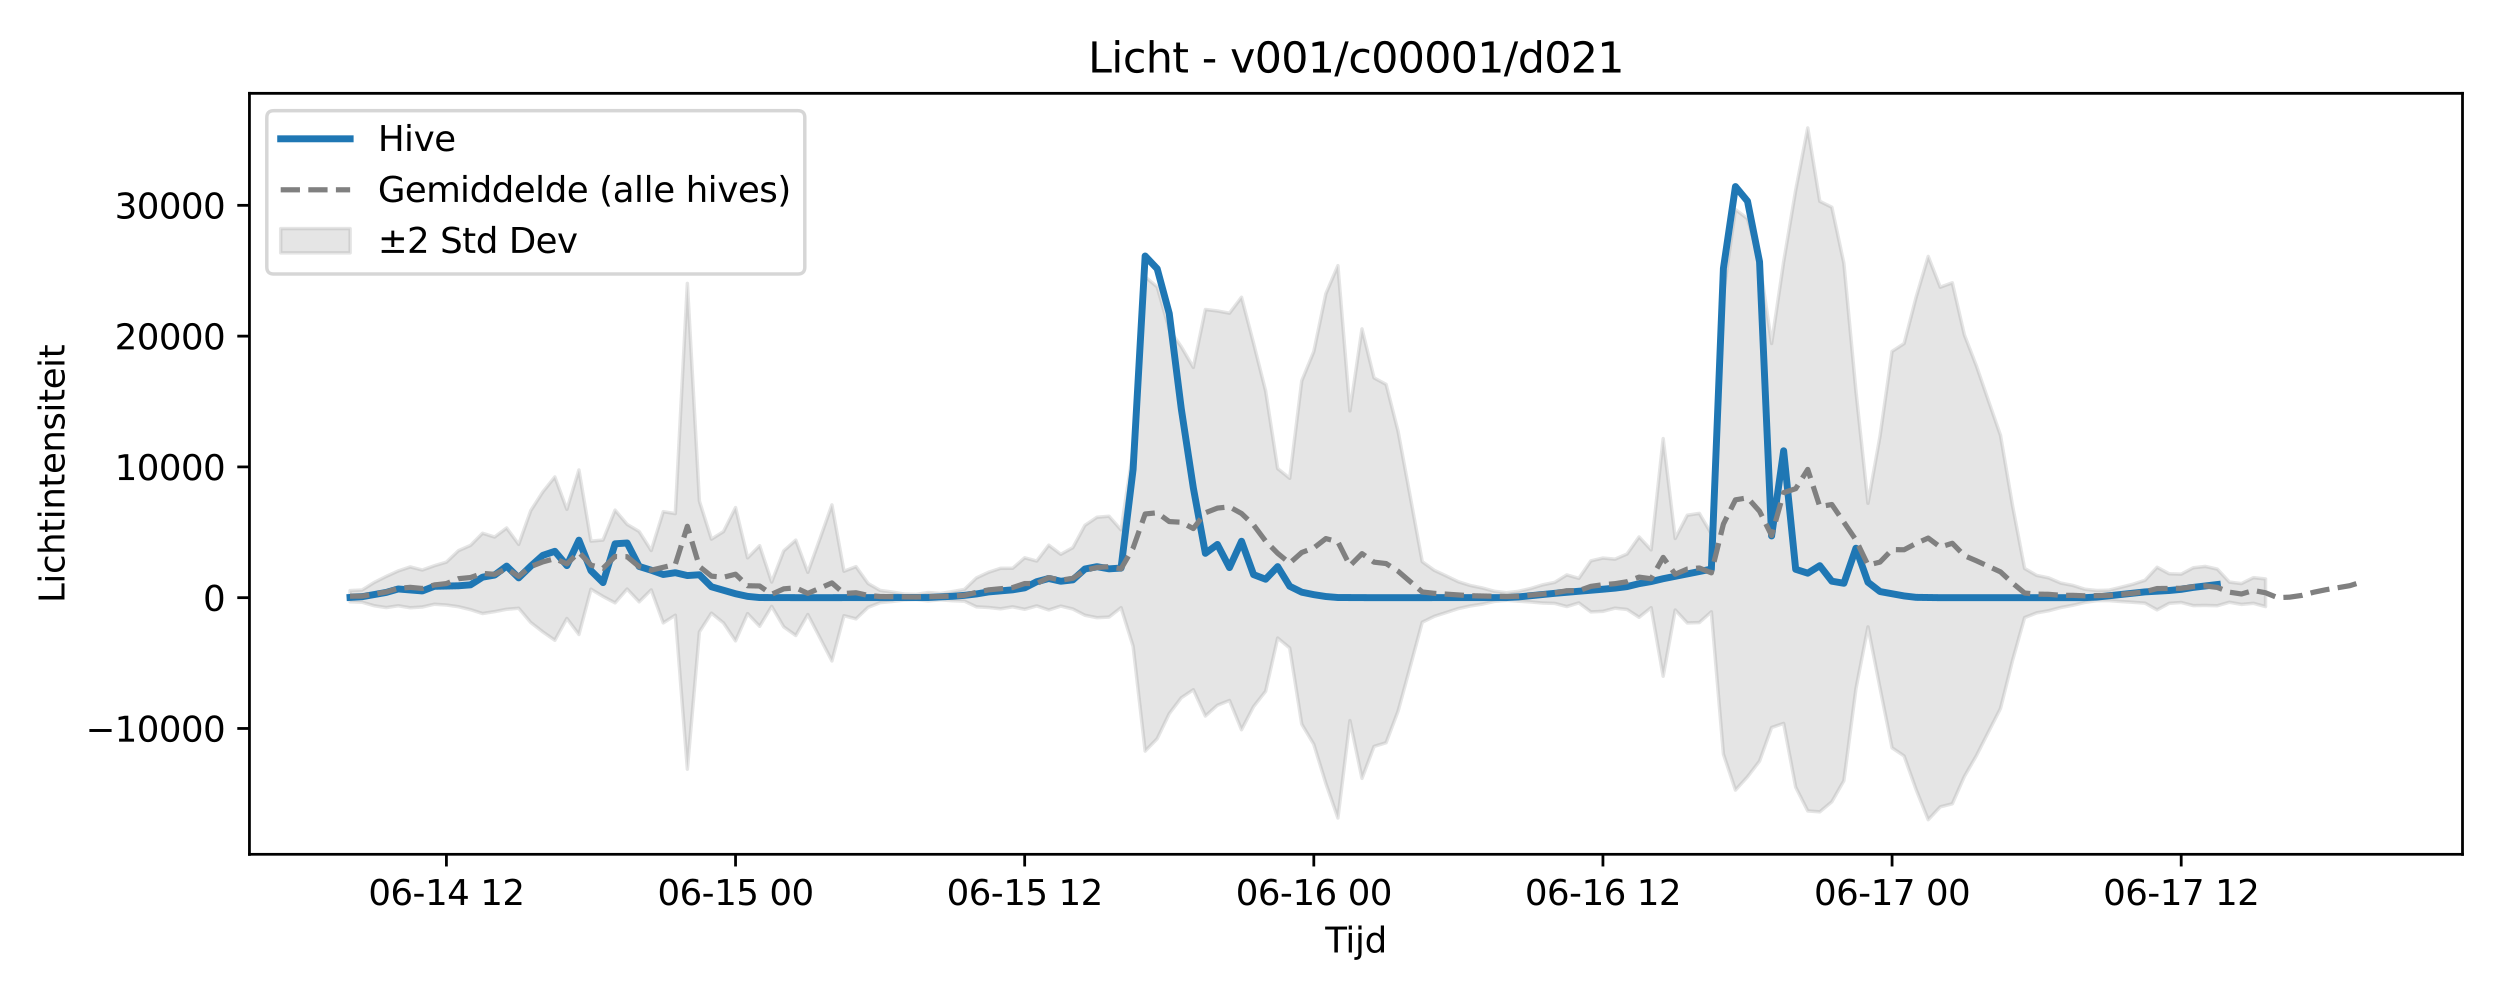 <?xml version="1.0" encoding="utf-8" standalone="no"?>
<!DOCTYPE svg PUBLIC "-//W3C//DTD SVG 1.1//EN"
  "http://www.w3.org/Graphics/SVG/1.1/DTD/svg11.dtd">
<svg xmlns:xlink="http://www.w3.org/1999/xlink" width="720pt" height="288pt" viewBox="0 0 720 288" xmlns="http://www.w3.org/2000/svg" version="1.1">
 <defs>
  <style type="text/css">*{stroke-linejoin: round; stroke-linecap: butt}</style>
 </defs>
 <g id="figure_1">
  <g id="patch_1">
   <path d="M 0 288 
L 720 288 
L 720 0 
L 0 0 
z
" style="fill: #ffffff"/>
  </g>
  <g id="axes_1">
   <g id="patch_2">
    <path d="M 71.84 246.04 
L 709.2 246.04 
L 709.2 26.88 
L 71.84 26.88 
z
" style="fill: #ffffff"/>
   </g>
   <g id="FillBetweenPolyCollection_1">
    <defs>
     <path id="mfd192b5996" d="M 100.811 -117.912 
L 100.811 -114.686 
L 104.28 -114.563 
L 107.75 -113.552 
L 111.22 -113.017 
L 114.689 -113.537 
L 118.159 -112.962 
L 121.628 -113.189 
L 125.098 -113.981 
L 128.567 -113.755 
L 132.037 -113.27 
L 135.507 -112.419 
L 138.976 -111.305 
L 142.446 -111.852 
L 145.915 -112.524 
L 149.385 -112.824 
L 152.854 -108.725 
L 156.324 -106.02 
L 159.794 -103.599 
L 163.263 -109.879 
L 166.733 -105.257 
L 170.202 -118.308 
L 173.672 -116.21 
L 177.141 -114.378 
L 180.611 -118.353 
L 184.081 -114.666 
L 187.55 -118.114 
L 191.02 -108.609 
L 194.489 -110.822 
L 197.959 -66.468 
L 201.428 -106.007 
L 204.898 -111.414 
L 208.368 -108.592 
L 211.837 -103.433 
L 215.307 -111.276 
L 218.776 -107.619 
L 222.246 -113.359 
L 225.715 -107.466 
L 229.185 -104.97 
L 232.655 -111.023 
L 236.124 -104.342 
L 239.594 -97.64 
L 243.063 -110.677 
L 246.533 -109.77 
L 250.002 -113.078 
L 253.472 -114.436 
L 256.942 -114.77 
L 260.411 -115.189 
L 263.881 -115.306 
L 267.35 -114.942 
L 270.82 -115.244 
L 274.289 -114.998 
L 277.759 -114.866 
L 281.229 -113.23 
L 284.698 -113.044 
L 288.168 -112.66 
L 291.637 -113.239 
L 295.107 -112.528 
L 298.576 -113.501 
L 302.046 -112.327 
L 305.516 -113.439 
L 308.985 -112.608 
L 312.455 -110.806 
L 315.924 -110.104 
L 319.394 -110.277 
L 322.863 -112.992 
L 326.333 -101.89 
L 329.803 -71.683 
L 333.272 -75.268 
L 336.742 -82.468 
L 340.211 -87.041 
L 343.681 -89.355 
L 347.15 -81.78 
L 350.62 -84.889 
L 354.09 -86.26 
L 357.559 -77.827 
L 361.029 -84.499 
L 364.498 -88.916 
L 367.968 -104.244 
L 371.437 -101.375 
L 374.907 -79.444 
L 378.377 -73.642 
L 381.846 -62.376 
L 385.316 -52.418 
L 388.785 -80.473 
L 392.255 -63.826 
L 395.724 -73.025 
L 399.194 -74.1 
L 402.663 -83.255 
L 406.133 -95.965 
L 409.603 -108.8 
L 413.072 -110.491 
L 416.542 -111.6 
L 420.011 -112.74 
L 423.481 -113.486 
L 426.95 -114.028 
L 430.42 -114.79 
L 433.89 -115.094 
L 437.359 -114.845 
L 440.829 -114.636 
L 444.298 -114.327 
L 447.768 -114.222 
L 451.237 -113.313 
L 454.707 -114.359 
L 458.177 -111.776 
L 461.646 -111.935 
L 465.116 -112.846 
L 468.585 -112.479 
L 472.055 -110.222 
L 475.524 -112.992 
L 478.994 -93.24 
L 482.464 -112.322 
L 485.933 -108.594 
L 489.403 -108.699 
L 492.872 -111.795 
L 496.342 -70.836 
L 499.811 -60.452 
L 503.281 -64.278 
L 506.751 -68.81 
L 510.22 -78.476 
L 513.69 -79.66 
L 517.159 -61.293 
L 520.629 -54.452 
L 524.098 -54.183 
L 527.568 -57.09 
L 531.038 -63.171 
L 534.507 -89.601 
L 537.977 -107.462 
L 541.446 -89.863 
L 544.916 -72.619 
L 548.385 -70.278 
L 551.855 -60.569 
L 555.325 -51.922 
L 558.794 -55.627 
L 562.264 -56.511 
L 565.733 -64.367 
L 569.203 -70.363 
L 572.672 -77.191 
L 576.142 -83.973 
L 579.612 -97.808 
L 583.081 -110.126 
L 586.551 -111.491 
L 590.02 -112.103 
L 593.49 -113.029 
L 596.959 -113.68 
L 600.429 -114.492 
L 603.899 -115.014 
L 607.368 -115.028 
L 610.838 -114.758 
L 614.307 -114.543 
L 617.777 -114.287 
L 621.246 -112.358 
L 624.716 -114.237 
L 628.186 -114.486 
L 631.655 -113.587 
L 635.125 -113.631 
L 638.594 -113.548 
L 642.064 -114.55 
L 645.533 -113.93 
L 649.003 -114.247 
L 652.473 -113.293 
L 652.473 -121.265 
L 652.473 -121.265 
L 649.003 -121.643 
L 645.533 -119.931 
L 642.064 -120.362 
L 638.594 -124.099 
L 635.125 -124.874 
L 631.655 -124.482 
L 628.186 -122.652 
L 624.716 -122.757 
L 621.246 -124.638 
L 617.777 -120.891 
L 614.307 -119.754 
L 610.838 -118.877 
L 607.368 -118.033 
L 603.899 -117.935 
L 600.429 -118.308 
L 596.959 -119.409 
L 593.49 -120.079 
L 590.02 -121.572 
L 586.551 -122.289 
L 583.081 -124.29 
L 579.612 -142.348 
L 576.142 -162.632 
L 572.672 -172.579 
L 569.203 -182.625 
L 565.733 -191.58 
L 562.264 -206.559 
L 558.794 -205.293 
L 555.325 -214.15 
L 551.855 -202.442 
L 548.385 -189.061 
L 544.916 -186.802 
L 541.446 -162.38 
L 537.977 -143.054 
L 534.507 -175.39 
L 531.038 -212.144 
L 527.568 -228.309 
L 524.098 -230.022 
L 520.629 -251.158 
L 517.159 -233.223 
L 513.69 -212.592 
L 510.22 -189.072 
L 506.751 -212.71 
L 503.281 -225.005 
L 499.811 -227.648 
L 496.342 -203.333 
L 492.872 -134.247 
L 489.403 -140.15 
L 485.933 -139.616 
L 482.464 -132.92 
L 478.994 -161.691 
L 475.524 -129.638 
L 472.055 -133.357 
L 468.585 -128.45 
L 465.116 -126.958 
L 461.646 -127.282 
L 458.177 -126.478 
L 454.707 -121.438 
L 451.237 -122.433 
L 447.768 -120.281 
L 444.298 -119.574 
L 440.829 -118.511 
L 437.359 -117.713 
L 433.89 -117.299 
L 430.42 -117.712 
L 426.95 -118.655 
L 423.481 -119.371 
L 420.011 -120.457 
L 416.542 -122.129 
L 413.072 -123.755 
L 409.603 -126.234 
L 406.133 -145.053 
L 402.663 -163.715 
L 399.194 -177.297 
L 395.724 -179.17 
L 392.255 -193.282 
L 388.785 -169.658 
L 385.316 -211.497 
L 381.846 -203.403 
L 378.377 -186.754 
L 374.907 -178.334 
L 371.437 -150.249 
L 367.968 -153.054 
L 364.498 -175.405 
L 361.029 -189.124 
L 357.559 -202.397 
L 354.09 -197.803 
L 350.62 -198.448 
L 347.15 -198.869 
L 343.681 -182.187 
L 340.211 -188.144 
L 336.742 -193.103 
L 333.272 -205.383 
L 329.803 -208.264 
L 326.333 -158.464 
L 322.863 -135.399 
L 319.394 -139.323 
L 315.924 -139.037 
L 312.455 -136.704 
L 308.985 -130.284 
L 305.516 -128.376 
L 302.046 -131.001 
L 298.576 -126.428 
L 295.107 -127.356 
L 291.637 -124.33 
L 288.168 -124.329 
L 284.698 -123.191 
L 281.229 -121.568 
L 277.759 -118.246 
L 274.289 -117.63 
L 270.82 -117.074 
L 267.35 -117.361 
L 263.881 -116.829 
L 260.411 -116.922 
L 256.942 -117.491 
L 253.472 -117.971 
L 250.002 -119.962 
L 246.533 -124.812 
L 243.063 -123.483 
L 239.594 -142.596 
L 236.124 -132.796 
L 232.655 -123.179 
L 229.185 -132.444 
L 225.715 -129.362 
L 222.246 -120.361 
L 218.776 -130.845 
L 215.307 -127.336 
L 211.837 -141.818 
L 208.368 -134.911 
L 204.898 -132.723 
L 201.428 -143.683 
L 197.959 -206.387 
L 194.489 -140.09 
L 191.02 -140.644 
L 187.55 -129.456 
L 184.081 -134.925 
L 180.611 -136.99 
L 177.141 -141.088 
L 173.672 -132.467 
L 170.202 -132.16 
L 166.733 -152.657 
L 163.263 -141.318 
L 159.794 -150.64 
L 156.324 -146.331 
L 152.854 -140.927 
L 149.385 -131.214 
L 145.915 -135.95 
L 142.446 -133.335 
L 138.976 -134.426 
L 135.507 -130.931 
L 132.037 -129.409 
L 128.567 -126.112 
L 125.098 -125.076 
L 121.628 -123.839 
L 118.159 -124.73 
L 114.689 -123.577 
L 111.22 -121.993 
L 107.75 -120.243 
L 104.28 -118.074 
L 100.811 -117.912 
z
" style="stroke: #808080; stroke-opacity: 0.2"/>
    </defs>
    <g clip-path="url(#p430ce58a52)">
     <use xlink:href="#mfd192b5996" x="0" y="288" style="fill: #808080; fill-opacity: 0.2; stroke: #808080; stroke-opacity: 0.2"/>
    </g>
   </g>
   <g id="matplotlib.axis_1">
    <g id="xtick_1">
     <g id="line2d_1">
      <defs>
       <path id="m7835ecf5b3" d="M 0 0 
L 0 3.5 
" style="stroke: #000000; stroke-width: 0.8"/>
      </defs>
      <g>
       <use xlink:href="#m7835ecf5b3" x="128.567" y="246.04" style="stroke: #000000; stroke-width: 0.8"/>
      </g>
     </g>
     <g id="text_1">
      <!-- 06-14 12 -->
      <g transform="translate(106.087 260.638) scale(0.1 -0.1)">
       <defs>
        <path id="DejaVuSans-30" d="M 2034 4250 
Q 1547 4250 1301 3770 
Q 1056 3291 1056 2328 
Q 1056 1369 1301 889 
Q 1547 409 2034 409 
Q 2525 409 2770 889 
Q 3016 1369 3016 2328 
Q 3016 3291 2770 3770 
Q 2525 4250 2034 4250 
z
M 2034 4750 
Q 2819 4750 3233 4129 
Q 3647 3509 3647 2328 
Q 3647 1150 3233 529 
Q 2819 -91 2034 -91 
Q 1250 -91 836 529 
Q 422 1150 422 2328 
Q 422 3509 836 4129 
Q 1250 4750 2034 4750 
z
" transform="scale(0.016)"/>
        <path id="DejaVuSans-36" d="M 2113 2584 
Q 1688 2584 1439 2293 
Q 1191 2003 1191 1497 
Q 1191 994 1439 701 
Q 1688 409 2113 409 
Q 2538 409 2786 701 
Q 3034 994 3034 1497 
Q 3034 2003 2786 2293 
Q 2538 2584 2113 2584 
z
M 3366 4563 
L 3366 3988 
Q 3128 4100 2886 4159 
Q 2644 4219 2406 4219 
Q 1781 4219 1451 3797 
Q 1122 3375 1075 2522 
Q 1259 2794 1537 2939 
Q 1816 3084 2150 3084 
Q 2853 3084 3261 2657 
Q 3669 2231 3669 1497 
Q 3669 778 3244 343 
Q 2819 -91 2113 -91 
Q 1303 -91 875 529 
Q 447 1150 447 2328 
Q 447 3434 972 4092 
Q 1497 4750 2381 4750 
Q 2619 4750 2861 4703 
Q 3103 4656 3366 4563 
z
" transform="scale(0.016)"/>
        <path id="DejaVuSans-2d" d="M 313 2009 
L 1997 2009 
L 1997 1497 
L 313 1497 
L 313 2009 
z
" transform="scale(0.016)"/>
        <path id="DejaVuSans-31" d="M 794 531 
L 1825 531 
L 1825 4091 
L 703 3866 
L 703 4441 
L 1819 4666 
L 2450 4666 
L 2450 531 
L 3481 531 
L 3481 0 
L 794 0 
L 794 531 
z
" transform="scale(0.016)"/>
        <path id="DejaVuSans-34" d="M 2419 4116 
L 825 1625 
L 2419 1625 
L 2419 4116 
z
M 2253 4666 
L 3047 4666 
L 3047 1625 
L 3713 1625 
L 3713 1100 
L 3047 1100 
L 3047 0 
L 2419 0 
L 2419 1100 
L 313 1100 
L 313 1709 
L 2253 4666 
z
" transform="scale(0.016)"/>
        <path id="DejaVuSans-20" transform="scale(0.016)"/>
        <path id="DejaVuSans-32" d="M 1228 531 
L 3431 531 
L 3431 0 
L 469 0 
L 469 531 
Q 828 903 1448 1529 
Q 2069 2156 2228 2338 
Q 2531 2678 2651 2914 
Q 2772 3150 2772 3378 
Q 2772 3750 2511 3984 
Q 2250 4219 1831 4219 
Q 1534 4219 1204 4116 
Q 875 4013 500 3803 
L 500 4441 
Q 881 4594 1212 4672 
Q 1544 4750 1819 4750 
Q 2544 4750 2975 4387 
Q 3406 4025 3406 3419 
Q 3406 3131 3298 2873 
Q 3191 2616 2906 2266 
Q 2828 2175 2409 1742 
Q 1991 1309 1228 531 
z
" transform="scale(0.016)"/>
       </defs>
       <use xlink:href="#DejaVuSans-30"/>
       <use xlink:href="#DejaVuSans-36" transform="translate(63.623 0)"/>
       <use xlink:href="#DejaVuSans-2d" transform="translate(127.246 0)"/>
       <use xlink:href="#DejaVuSans-31" transform="translate(163.33 0)"/>
       <use xlink:href="#DejaVuSans-34" transform="translate(226.953 0)"/>
       <use xlink:href="#DejaVuSans-20" transform="translate(290.576 0)"/>
       <use xlink:href="#DejaVuSans-31" transform="translate(322.363 0)"/>
       <use xlink:href="#DejaVuSans-32" transform="translate(385.986 0)"/>
      </g>
     </g>
    </g>
    <g id="xtick_2">
     <g id="line2d_2">
      <g>
       <use xlink:href="#m7835ecf5b3" x="211.837" y="246.04" style="stroke: #000000; stroke-width: 0.8"/>
      </g>
     </g>
     <g id="text_2">
      <!-- 06-15 00 -->
      <g transform="translate(189.357 260.638) scale(0.1 -0.1)">
       <defs>
        <path id="DejaVuSans-35" d="M 691 4666 
L 3169 4666 
L 3169 4134 
L 1269 4134 
L 1269 2991 
Q 1406 3038 1543 3061 
Q 1681 3084 1819 3084 
Q 2600 3084 3056 2656 
Q 3513 2228 3513 1497 
Q 3513 744 3044 326 
Q 2575 -91 1722 -91 
Q 1428 -91 1123 -41 
Q 819 9 494 109 
L 494 744 
Q 775 591 1075 516 
Q 1375 441 1709 441 
Q 2250 441 2565 725 
Q 2881 1009 2881 1497 
Q 2881 1984 2565 2268 
Q 2250 2553 1709 2553 
Q 1456 2553 1204 2497 
Q 953 2441 691 2322 
L 691 4666 
z
" transform="scale(0.016)"/>
       </defs>
       <use xlink:href="#DejaVuSans-30"/>
       <use xlink:href="#DejaVuSans-36" transform="translate(63.623 0)"/>
       <use xlink:href="#DejaVuSans-2d" transform="translate(127.246 0)"/>
       <use xlink:href="#DejaVuSans-31" transform="translate(163.33 0)"/>
       <use xlink:href="#DejaVuSans-35" transform="translate(226.953 0)"/>
       <use xlink:href="#DejaVuSans-20" transform="translate(290.576 0)"/>
       <use xlink:href="#DejaVuSans-30" transform="translate(322.363 0)"/>
       <use xlink:href="#DejaVuSans-30" transform="translate(385.986 0)"/>
      </g>
     </g>
    </g>
    <g id="xtick_3">
     <g id="line2d_3">
      <g>
       <use xlink:href="#m7835ecf5b3" x="295.107" y="246.04" style="stroke: #000000; stroke-width: 0.8"/>
      </g>
     </g>
     <g id="text_3">
      <!-- 06-15 12 -->
      <g transform="translate(272.626 260.638) scale(0.1 -0.1)">
       <use xlink:href="#DejaVuSans-30"/>
       <use xlink:href="#DejaVuSans-36" transform="translate(63.623 0)"/>
       <use xlink:href="#DejaVuSans-2d" transform="translate(127.246 0)"/>
       <use xlink:href="#DejaVuSans-31" transform="translate(163.33 0)"/>
       <use xlink:href="#DejaVuSans-35" transform="translate(226.953 0)"/>
       <use xlink:href="#DejaVuSans-20" transform="translate(290.576 0)"/>
       <use xlink:href="#DejaVuSans-31" transform="translate(322.363 0)"/>
       <use xlink:href="#DejaVuSans-32" transform="translate(385.986 0)"/>
      </g>
     </g>
    </g>
    <g id="xtick_4">
     <g id="line2d_4">
      <g>
       <use xlink:href="#m7835ecf5b3" x="378.377" y="246.04" style="stroke: #000000; stroke-width: 0.8"/>
      </g>
     </g>
     <g id="text_4">
      <!-- 06-16 00 -->
      <g transform="translate(355.896 260.638) scale(0.1 -0.1)">
       <use xlink:href="#DejaVuSans-30"/>
       <use xlink:href="#DejaVuSans-36" transform="translate(63.623 0)"/>
       <use xlink:href="#DejaVuSans-2d" transform="translate(127.246 0)"/>
       <use xlink:href="#DejaVuSans-31" transform="translate(163.33 0)"/>
       <use xlink:href="#DejaVuSans-36" transform="translate(226.953 0)"/>
       <use xlink:href="#DejaVuSans-20" transform="translate(290.576 0)"/>
       <use xlink:href="#DejaVuSans-30" transform="translate(322.363 0)"/>
       <use xlink:href="#DejaVuSans-30" transform="translate(385.986 0)"/>
      </g>
     </g>
    </g>
    <g id="xtick_5">
     <g id="line2d_5">
      <g>
       <use xlink:href="#m7835ecf5b3" x="461.646" y="246.04" style="stroke: #000000; stroke-width: 0.8"/>
      </g>
     </g>
     <g id="text_5">
      <!-- 06-16 12 -->
      <g transform="translate(439.166 260.638) scale(0.1 -0.1)">
       <use xlink:href="#DejaVuSans-30"/>
       <use xlink:href="#DejaVuSans-36" transform="translate(63.623 0)"/>
       <use xlink:href="#DejaVuSans-2d" transform="translate(127.246 0)"/>
       <use xlink:href="#DejaVuSans-31" transform="translate(163.33 0)"/>
       <use xlink:href="#DejaVuSans-36" transform="translate(226.953 0)"/>
       <use xlink:href="#DejaVuSans-20" transform="translate(290.576 0)"/>
       <use xlink:href="#DejaVuSans-31" transform="translate(322.363 0)"/>
       <use xlink:href="#DejaVuSans-32" transform="translate(385.986 0)"/>
      </g>
     </g>
    </g>
    <g id="xtick_6">
     <g id="line2d_6">
      <g>
       <use xlink:href="#m7835ecf5b3" x="544.916" y="246.04" style="stroke: #000000; stroke-width: 0.8"/>
      </g>
     </g>
     <g id="text_6">
      <!-- 06-17 00 -->
      <g transform="translate(522.435 260.638) scale(0.1 -0.1)">
       <defs>
        <path id="DejaVuSans-37" d="M 525 4666 
L 3525 4666 
L 3525 4397 
L 1831 0 
L 1172 0 
L 2766 4134 
L 525 4134 
L 525 4666 
z
" transform="scale(0.016)"/>
       </defs>
       <use xlink:href="#DejaVuSans-30"/>
       <use xlink:href="#DejaVuSans-36" transform="translate(63.623 0)"/>
       <use xlink:href="#DejaVuSans-2d" transform="translate(127.246 0)"/>
       <use xlink:href="#DejaVuSans-31" transform="translate(163.33 0)"/>
       <use xlink:href="#DejaVuSans-37" transform="translate(226.953 0)"/>
       <use xlink:href="#DejaVuSans-20" transform="translate(290.576 0)"/>
       <use xlink:href="#DejaVuSans-30" transform="translate(322.363 0)"/>
       <use xlink:href="#DejaVuSans-30" transform="translate(385.986 0)"/>
      </g>
     </g>
    </g>
    <g id="xtick_7">
     <g id="line2d_7">
      <g>
       <use xlink:href="#m7835ecf5b3" x="628.186" y="246.04" style="stroke: #000000; stroke-width: 0.8"/>
      </g>
     </g>
     <g id="text_7">
      <!-- 06-17 12 -->
      <g transform="translate(605.705 260.638) scale(0.1 -0.1)">
       <use xlink:href="#DejaVuSans-30"/>
       <use xlink:href="#DejaVuSans-36" transform="translate(63.623 0)"/>
       <use xlink:href="#DejaVuSans-2d" transform="translate(127.246 0)"/>
       <use xlink:href="#DejaVuSans-31" transform="translate(163.33 0)"/>
       <use xlink:href="#DejaVuSans-37" transform="translate(226.953 0)"/>
       <use xlink:href="#DejaVuSans-20" transform="translate(290.576 0)"/>
       <use xlink:href="#DejaVuSans-31" transform="translate(322.363 0)"/>
       <use xlink:href="#DejaVuSans-32" transform="translate(385.986 0)"/>
      </g>
     </g>
    </g>
    <g id="text_8">
     <!-- Tijd -->
     <g transform="translate(381.67 274.317) scale(0.1 -0.1)">
      <defs>
       <path id="DejaVuSans-54" d="M -19 4666 
L 3928 4666 
L 3928 4134 
L 2272 4134 
L 2272 0 
L 1638 0 
L 1638 4134 
L -19 4134 
L -19 4666 
z
" transform="scale(0.016)"/>
       <path id="DejaVuSans-69" d="M 603 3500 
L 1178 3500 
L 1178 0 
L 603 0 
L 603 3500 
z
M 603 4863 
L 1178 4863 
L 1178 4134 
L 603 4134 
L 603 4863 
z
" transform="scale(0.016)"/>
       <path id="DejaVuSans-6a" d="M 603 3500 
L 1178 3500 
L 1178 -63 
Q 1178 -731 923 -1031 
Q 669 -1331 103 -1331 
L -116 -1331 
L -116 -844 
L 38 -844 
Q 366 -844 484 -692 
Q 603 -541 603 -63 
L 603 3500 
z
M 603 4863 
L 1178 4863 
L 1178 4134 
L 603 4134 
L 603 4863 
z
" transform="scale(0.016)"/>
       <path id="DejaVuSans-64" d="M 2906 2969 
L 2906 4863 
L 3481 4863 
L 3481 0 
L 2906 0 
L 2906 525 
Q 2725 213 2448 61 
Q 2172 -91 1784 -91 
Q 1150 -91 751 415 
Q 353 922 353 1747 
Q 353 2572 751 3078 
Q 1150 3584 1784 3584 
Q 2172 3584 2448 3432 
Q 2725 3281 2906 2969 
z
M 947 1747 
Q 947 1113 1208 752 
Q 1469 391 1925 391 
Q 2381 391 2643 752 
Q 2906 1113 2906 1747 
Q 2906 2381 2643 2742 
Q 2381 3103 1925 3103 
Q 1469 3103 1208 2742 
Q 947 2381 947 1747 
z
" transform="scale(0.016)"/>
      </defs>
      <use xlink:href="#DejaVuSans-54"/>
      <use xlink:href="#DejaVuSans-69" transform="translate(57.959 0)"/>
      <use xlink:href="#DejaVuSans-6a" transform="translate(85.742 0)"/>
      <use xlink:href="#DejaVuSans-64" transform="translate(113.525 0)"/>
     </g>
    </g>
   </g>
   <g id="matplotlib.axis_2">
    <g id="ytick_1">
     <g id="line2d_8">
      <defs>
       <path id="mb1b4d3d1c5" d="M 0 0 
L -3.5 0 
" style="stroke: #000000; stroke-width: 0.8"/>
      </defs>
      <g>
       <use xlink:href="#mb1b4d3d1c5" x="71.84" y="209.794" style="stroke: #000000; stroke-width: 0.8"/>
      </g>
     </g>
     <g id="text_9">
      <!-- −10000 -->
      <g transform="translate(24.648 213.593) scale(0.1 -0.1)">
       <defs>
        <path id="DejaVuSans-2212" d="M 678 2272 
L 4684 2272 
L 4684 1741 
L 678 1741 
L 678 2272 
z
" transform="scale(0.016)"/>
       </defs>
       <use xlink:href="#DejaVuSans-2212"/>
       <use xlink:href="#DejaVuSans-31" transform="translate(83.789 0)"/>
       <use xlink:href="#DejaVuSans-30" transform="translate(147.412 0)"/>
       <use xlink:href="#DejaVuSans-30" transform="translate(211.035 0)"/>
       <use xlink:href="#DejaVuSans-30" transform="translate(274.658 0)"/>
       <use xlink:href="#DejaVuSans-30" transform="translate(338.281 0)"/>
      </g>
     </g>
    </g>
    <g id="ytick_2">
     <g id="line2d_9">
      <g>
       <use xlink:href="#mb1b4d3d1c5" x="71.84" y="172.13" style="stroke: #000000; stroke-width: 0.8"/>
      </g>
     </g>
     <g id="text_10">
      <!-- 0 -->
      <g transform="translate(58.477 175.93) scale(0.1 -0.1)">
       <use xlink:href="#DejaVuSans-30"/>
      </g>
     </g>
    </g>
    <g id="ytick_3">
     <g id="line2d_10">
      <g>
       <use xlink:href="#mb1b4d3d1c5" x="71.84" y="134.467" style="stroke: #000000; stroke-width: 0.8"/>
      </g>
     </g>
     <g id="text_11">
      <!-- 10000 -->
      <g transform="translate(33.028 138.266) scale(0.1 -0.1)">
       <use xlink:href="#DejaVuSans-31"/>
       <use xlink:href="#DejaVuSans-30" transform="translate(63.623 0)"/>
       <use xlink:href="#DejaVuSans-30" transform="translate(127.246 0)"/>
       <use xlink:href="#DejaVuSans-30" transform="translate(190.869 0)"/>
       <use xlink:href="#DejaVuSans-30" transform="translate(254.492 0)"/>
      </g>
     </g>
    </g>
    <g id="ytick_4">
     <g id="line2d_11">
      <g>
       <use xlink:href="#mb1b4d3d1c5" x="71.84" y="96.803" style="stroke: #000000; stroke-width: 0.8"/>
      </g>
     </g>
     <g id="text_12">
      <!-- 20000 -->
      <g transform="translate(33.028 100.602) scale(0.1 -0.1)">
       <use xlink:href="#DejaVuSans-32"/>
       <use xlink:href="#DejaVuSans-30" transform="translate(63.623 0)"/>
       <use xlink:href="#DejaVuSans-30" transform="translate(127.246 0)"/>
       <use xlink:href="#DejaVuSans-30" transform="translate(190.869 0)"/>
       <use xlink:href="#DejaVuSans-30" transform="translate(254.492 0)"/>
      </g>
     </g>
    </g>
    <g id="ytick_5">
     <g id="line2d_12">
      <g>
       <use xlink:href="#mb1b4d3d1c5" x="71.84" y="59.139" style="stroke: #000000; stroke-width: 0.8"/>
      </g>
     </g>
     <g id="text_13">
      <!-- 30000 -->
      <g transform="translate(33.028 62.938) scale(0.1 -0.1)">
       <defs>
        <path id="DejaVuSans-33" d="M 2597 2516 
Q 3050 2419 3304 2112 
Q 3559 1806 3559 1356 
Q 3559 666 3084 287 
Q 2609 -91 1734 -91 
Q 1441 -91 1130 -33 
Q 819 25 488 141 
L 488 750 
Q 750 597 1062 519 
Q 1375 441 1716 441 
Q 2309 441 2620 675 
Q 2931 909 2931 1356 
Q 2931 1769 2642 2001 
Q 2353 2234 1838 2234 
L 1294 2234 
L 1294 2753 
L 1863 2753 
Q 2328 2753 2575 2939 
Q 2822 3125 2822 3475 
Q 2822 3834 2567 4026 
Q 2313 4219 1838 4219 
Q 1578 4219 1281 4162 
Q 984 4106 628 3988 
L 628 4550 
Q 988 4650 1302 4700 
Q 1616 4750 1894 4750 
Q 2613 4750 3031 4423 
Q 3450 4097 3450 3541 
Q 3450 3153 3228 2886 
Q 3006 2619 2597 2516 
z
" transform="scale(0.016)"/>
       </defs>
       <use xlink:href="#DejaVuSans-33"/>
       <use xlink:href="#DejaVuSans-30" transform="translate(63.623 0)"/>
       <use xlink:href="#DejaVuSans-30" transform="translate(127.246 0)"/>
       <use xlink:href="#DejaVuSans-30" transform="translate(190.869 0)"/>
       <use xlink:href="#DejaVuSans-30" transform="translate(254.492 0)"/>
      </g>
     </g>
    </g>
    <g id="text_14">
     <!-- Lichtintensiteit -->
     <g transform="translate(18.568 173.656) rotate(-90) scale(0.1 -0.1)">
      <defs>
       <path id="DejaVuSans-4c" d="M 628 4666 
L 1259 4666 
L 1259 531 
L 3531 531 
L 3531 0 
L 628 0 
L 628 4666 
z
" transform="scale(0.016)"/>
       <path id="DejaVuSans-63" d="M 3122 3366 
L 3122 2828 
Q 2878 2963 2633 3030 
Q 2388 3097 2138 3097 
Q 1578 3097 1268 2742 
Q 959 2388 959 1747 
Q 959 1106 1268 751 
Q 1578 397 2138 397 
Q 2388 397 2633 464 
Q 2878 531 3122 666 
L 3122 134 
Q 2881 22 2623 -34 
Q 2366 -91 2075 -91 
Q 1284 -91 818 406 
Q 353 903 353 1747 
Q 353 2603 823 3093 
Q 1294 3584 2113 3584 
Q 2378 3584 2631 3529 
Q 2884 3475 3122 3366 
z
" transform="scale(0.016)"/>
       <path id="DejaVuSans-68" d="M 3513 2113 
L 3513 0 
L 2938 0 
L 2938 2094 
Q 2938 2591 2744 2837 
Q 2550 3084 2163 3084 
Q 1697 3084 1428 2787 
Q 1159 2491 1159 1978 
L 1159 0 
L 581 0 
L 581 4863 
L 1159 4863 
L 1159 2956 
Q 1366 3272 1645 3428 
Q 1925 3584 2291 3584 
Q 2894 3584 3203 3211 
Q 3513 2838 3513 2113 
z
" transform="scale(0.016)"/>
       <path id="DejaVuSans-74" d="M 1172 4494 
L 1172 3500 
L 2356 3500 
L 2356 3053 
L 1172 3053 
L 1172 1153 
Q 1172 725 1289 603 
Q 1406 481 1766 481 
L 2356 481 
L 2356 0 
L 1766 0 
Q 1100 0 847 248 
Q 594 497 594 1153 
L 594 3053 
L 172 3053 
L 172 3500 
L 594 3500 
L 594 4494 
L 1172 4494 
z
" transform="scale(0.016)"/>
       <path id="DejaVuSans-6e" d="M 3513 2113 
L 3513 0 
L 2938 0 
L 2938 2094 
Q 2938 2591 2744 2837 
Q 2550 3084 2163 3084 
Q 1697 3084 1428 2787 
Q 1159 2491 1159 1978 
L 1159 0 
L 581 0 
L 581 3500 
L 1159 3500 
L 1159 2956 
Q 1366 3272 1645 3428 
Q 1925 3584 2291 3584 
Q 2894 3584 3203 3211 
Q 3513 2838 3513 2113 
z
" transform="scale(0.016)"/>
       <path id="DejaVuSans-65" d="M 3597 1894 
L 3597 1613 
L 953 1613 
Q 991 1019 1311 708 
Q 1631 397 2203 397 
Q 2534 397 2845 478 
Q 3156 559 3463 722 
L 3463 178 
Q 3153 47 2828 -22 
Q 2503 -91 2169 -91 
Q 1331 -91 842 396 
Q 353 884 353 1716 
Q 353 2575 817 3079 
Q 1281 3584 2069 3584 
Q 2775 3584 3186 3129 
Q 3597 2675 3597 1894 
z
M 3022 2063 
Q 3016 2534 2758 2815 
Q 2500 3097 2075 3097 
Q 1594 3097 1305 2825 
Q 1016 2553 972 2059 
L 3022 2063 
z
" transform="scale(0.016)"/>
       <path id="DejaVuSans-73" d="M 2834 3397 
L 2834 2853 
Q 2591 2978 2328 3040 
Q 2066 3103 1784 3103 
Q 1356 3103 1142 2972 
Q 928 2841 928 2578 
Q 928 2378 1081 2264 
Q 1234 2150 1697 2047 
L 1894 2003 
Q 2506 1872 2764 1633 
Q 3022 1394 3022 966 
Q 3022 478 2636 193 
Q 2250 -91 1575 -91 
Q 1294 -91 989 -36 
Q 684 19 347 128 
L 347 722 
Q 666 556 975 473 
Q 1284 391 1588 391 
Q 1994 391 2212 530 
Q 2431 669 2431 922 
Q 2431 1156 2273 1281 
Q 2116 1406 1581 1522 
L 1381 1569 
Q 847 1681 609 1914 
Q 372 2147 372 2553 
Q 372 3047 722 3315 
Q 1072 3584 1716 3584 
Q 2034 3584 2315 3537 
Q 2597 3491 2834 3397 
z
" transform="scale(0.016)"/>
      </defs>
      <use xlink:href="#DejaVuSans-4c"/>
      <use xlink:href="#DejaVuSans-69" transform="translate(55.713 0)"/>
      <use xlink:href="#DejaVuSans-63" transform="translate(83.496 0)"/>
      <use xlink:href="#DejaVuSans-68" transform="translate(138.477 0)"/>
      <use xlink:href="#DejaVuSans-74" transform="translate(201.855 0)"/>
      <use xlink:href="#DejaVuSans-69" transform="translate(241.064 0)"/>
      <use xlink:href="#DejaVuSans-6e" transform="translate(268.848 0)"/>
      <use xlink:href="#DejaVuSans-74" transform="translate(332.227 0)"/>
      <use xlink:href="#DejaVuSans-65" transform="translate(371.436 0)"/>
      <use xlink:href="#DejaVuSans-6e" transform="translate(432.959 0)"/>
      <use xlink:href="#DejaVuSans-73" transform="translate(496.338 0)"/>
      <use xlink:href="#DejaVuSans-69" transform="translate(548.438 0)"/>
      <use xlink:href="#DejaVuSans-74" transform="translate(576.221 0)"/>
      <use xlink:href="#DejaVuSans-65" transform="translate(615.43 0)"/>
      <use xlink:href="#DejaVuSans-69" transform="translate(676.953 0)"/>
      <use xlink:href="#DejaVuSans-74" transform="translate(704.736 0)"/>
     </g>
    </g>
   </g>
   <g id="line2d_13">
    <path d="M 100.811 172.064 
L 104.28 171.85 
L 111.22 170.622 
L 114.689 169.626 
L 121.628 170.191 
L 125.098 168.858 
L 132.037 168.702 
L 135.507 168.436 
L 138.976 166.222 
L 142.446 165.621 
L 145.915 163.041 
L 149.385 166.423 
L 152.854 163.053 
L 156.324 159.948 
L 159.794 158.779 
L 163.263 162.895 
L 166.733 155.574 
L 170.202 164.359 
L 173.672 167.788 
L 177.141 156.618 
L 180.611 156.379 
L 184.081 163.14 
L 187.55 164.221 
L 191.02 165.455 
L 194.489 164.942 
L 197.959 165.759 
L 201.428 165.53 
L 204.898 168.993 
L 211.837 170.998 
L 215.307 171.757 
L 218.776 172.095 
L 232.655 172.13 
L 267.35 172.085 
L 274.289 171.735 
L 277.759 171.46 
L 281.229 171.06 
L 284.698 170.471 
L 291.637 169.87 
L 295.107 169.301 
L 298.576 167.532 
L 302.046 166.613 
L 305.516 167.398 
L 308.985 167.001 
L 312.455 163.873 
L 315.924 163.2 
L 319.394 163.828 
L 322.863 163.6 
L 326.333 135.184 
L 329.803 73.735 
L 333.272 77.408 
L 336.742 90.271 
L 340.211 117.752 
L 343.681 140.525 
L 347.15 159.356 
L 350.62 156.802 
L 354.09 163.465 
L 357.559 155.887 
L 361.029 165.49 
L 364.498 166.818 
L 367.968 163.189 
L 371.437 168.841 
L 374.907 170.553 
L 378.377 171.259 
L 381.846 171.799 
L 385.316 172.084 
L 395.724 172.13 
L 433.89 172.1 
L 437.359 171.908 
L 447.768 170.877 
L 454.707 170.28 
L 461.646 169.695 
L 465.116 169.381 
L 468.585 168.944 
L 472.055 168.093 
L 475.524 167.492 
L 478.994 166.665 
L 492.872 163.907 
L 496.342 77.298 
L 499.811 53.734 
L 503.281 57.943 
L 506.751 75.407 
L 510.22 154.344 
L 513.69 129.832 
L 517.159 163.96 
L 520.629 165.076 
L 524.098 162.913 
L 527.568 167.386 
L 531.038 167.981 
L 534.507 157.894 
L 537.977 167.689 
L 541.446 170.37 
L 548.385 171.63 
L 551.855 172.036 
L 558.794 172.13 
L 600.429 172.121 
L 603.899 171.961 
L 617.777 170.467 
L 624.716 170.065 
L 628.186 169.733 
L 631.655 169.171 
L 638.594 168.342 
L 638.594 168.342 
" clip-path="url(#p430ce58a52)" style="fill: none; stroke: #1f77b4; stroke-width: 2; stroke-linecap: square"/>
   </g>
   <g id="line2d_14">
    <path d="M 100.811 171.701 
L 104.28 171.681 
L 111.22 170.495 
L 114.689 169.443 
L 118.159 169.154 
L 121.628 169.486 
L 125.098 168.471 
L 128.567 168.067 
L 132.037 166.661 
L 135.507 166.325 
L 138.976 165.134 
L 142.446 165.407 
L 145.915 163.763 
L 149.385 165.981 
L 152.854 163.174 
L 156.324 161.825 
L 159.794 160.881 
L 163.263 162.402 
L 166.733 159.043 
L 170.202 162.766 
L 173.672 163.661 
L 177.141 160.267 
L 180.611 160.329 
L 184.081 163.204 
L 187.55 164.215 
L 194.489 162.544 
L 197.959 151.572 
L 201.428 163.155 
L 204.898 165.932 
L 208.368 166.248 
L 211.837 165.375 
L 215.307 168.694 
L 218.776 168.768 
L 222.246 171.14 
L 225.715 169.586 
L 229.185 169.293 
L 232.655 170.899 
L 239.594 167.882 
L 243.063 170.92 
L 246.533 170.709 
L 250.002 171.48 
L 253.472 171.796 
L 263.881 171.932 
L 274.289 171.686 
L 277.759 171.444 
L 281.229 170.601 
L 284.698 169.882 
L 291.637 169.216 
L 295.107 168.058 
L 298.576 168.036 
L 302.046 166.336 
L 305.516 167.093 
L 308.985 166.554 
L 312.455 164.245 
L 315.924 163.429 
L 319.394 163.2 
L 322.863 163.804 
L 326.333 157.823 
L 329.803 148.027 
L 333.272 147.674 
L 336.742 150.215 
L 340.211 150.407 
L 343.681 152.229 
L 347.15 147.676 
L 350.62 146.332 
L 354.09 145.968 
L 357.559 147.888 
L 361.029 151.188 
L 364.498 155.84 
L 367.968 159.351 
L 371.437 162.188 
L 374.907 159.111 
L 378.377 157.802 
L 381.846 155.11 
L 385.316 156.042 
L 388.785 162.935 
L 392.255 159.446 
L 395.724 161.903 
L 399.194 162.302 
L 402.663 164.515 
L 409.603 170.483 
L 413.072 170.877 
L 423.481 171.571 
L 433.89 171.804 
L 437.359 171.721 
L 447.768 170.749 
L 451.237 170.127 
L 454.707 170.101 
L 458.177 168.873 
L 461.646 168.391 
L 465.116 168.098 
L 468.585 167.536 
L 472.055 166.211 
L 475.524 166.685 
L 478.994 160.535 
L 482.464 165.379 
L 485.933 163.895 
L 489.403 163.575 
L 492.872 164.979 
L 496.342 150.915 
L 499.811 143.95 
L 503.281 143.359 
L 506.751 147.24 
L 510.22 154.226 
L 513.69 141.874 
L 517.159 140.742 
L 520.629 135.195 
L 524.098 145.897 
L 527.568 145.3 
L 534.507 155.505 
L 537.977 162.742 
L 541.446 161.879 
L 544.916 158.29 
L 548.385 158.33 
L 551.855 156.495 
L 555.325 154.964 
L 558.794 157.54 
L 562.264 156.465 
L 565.733 160.027 
L 569.203 161.506 
L 576.142 164.698 
L 579.612 167.922 
L 583.081 170.792 
L 586.551 171.11 
L 590.02 171.162 
L 593.49 171.446 
L 596.959 171.455 
L 600.429 171.6 
L 607.368 171.469 
L 614.307 170.851 
L 617.777 170.411 
L 621.246 169.502 
L 628.186 169.431 
L 631.655 168.965 
L 635.125 168.748 
L 638.594 169.177 
L 642.064 170.544 
L 645.533 171.069 
L 649.003 170.055 
L 652.473 170.721 
L 655.942 172.122 
L 659.412 171.982 
L 662.881 171.48 
L 666.351 170.561 
L 669.82 169.849 
L 676.76 168.673 
L 680.229 167.576 
L 680.229 167.576 
" clip-path="url(#p430ce58a52)" style="fill: none; stroke-dasharray: 5.55,2.4; stroke-dashoffset: 0; stroke: #808080; stroke-width: 1.5"/>
   </g>
   <g id="patch_3">
    <path d="M 71.84 246.04 
L 71.84 26.88 
" style="fill: none; stroke: #000000; stroke-width: 0.8; stroke-linejoin: miter; stroke-linecap: square"/>
   </g>
   <g id="patch_4">
    <path d="M 709.2 246.04 
L 709.2 26.88 
" style="fill: none; stroke: #000000; stroke-width: 0.8; stroke-linejoin: miter; stroke-linecap: square"/>
   </g>
   <g id="patch_5">
    <path d="M 71.84 246.04 
L 709.2 246.04 
" style="fill: none; stroke: #000000; stroke-width: 0.8; stroke-linejoin: miter; stroke-linecap: square"/>
   </g>
   <g id="patch_6">
    <path d="M 71.84 26.88 
L 709.2 26.88 
" style="fill: none; stroke: #000000; stroke-width: 0.8; stroke-linejoin: miter; stroke-linecap: square"/>
   </g>
   <g id="text_15">
    <!-- Licht - v001/c00001/d021 -->
    <g transform="translate(313.383 20.88) scale(0.12 -0.12)">
     <defs>
      <path id="DejaVuSans-76" d="M 191 3500 
L 800 3500 
L 1894 563 
L 2988 3500 
L 3597 3500 
L 2284 0 
L 1503 0 
L 191 3500 
z
" transform="scale(0.016)"/>
      <path id="DejaVuSans-2f" d="M 1625 4666 
L 2156 4666 
L 531 -594 
L 0 -594 
L 1625 4666 
z
" transform="scale(0.016)"/>
     </defs>
     <use xlink:href="#DejaVuSans-4c"/>
     <use xlink:href="#DejaVuSans-69" transform="translate(55.713 0)"/>
     <use xlink:href="#DejaVuSans-63" transform="translate(83.496 0)"/>
     <use xlink:href="#DejaVuSans-68" transform="translate(138.477 0)"/>
     <use xlink:href="#DejaVuSans-74" transform="translate(201.855 0)"/>
     <use xlink:href="#DejaVuSans-20" transform="translate(241.064 0)"/>
     <use xlink:href="#DejaVuSans-2d" transform="translate(272.852 0)"/>
     <use xlink:href="#DejaVuSans-20" transform="translate(308.936 0)"/>
     <use xlink:href="#DejaVuSans-76" transform="translate(340.723 0)"/>
     <use xlink:href="#DejaVuSans-30" transform="translate(399.902 0)"/>
     <use xlink:href="#DejaVuSans-30" transform="translate(463.525 0)"/>
     <use xlink:href="#DejaVuSans-31" transform="translate(527.148 0)"/>
     <use xlink:href="#DejaVuSans-2f" transform="translate(590.771 0)"/>
     <use xlink:href="#DejaVuSans-63" transform="translate(624.463 0)"/>
     <use xlink:href="#DejaVuSans-30" transform="translate(679.443 0)"/>
     <use xlink:href="#DejaVuSans-30" transform="translate(743.066 0)"/>
     <use xlink:href="#DejaVuSans-30" transform="translate(806.689 0)"/>
     <use xlink:href="#DejaVuSans-30" transform="translate(870.312 0)"/>
     <use xlink:href="#DejaVuSans-31" transform="translate(933.936 0)"/>
     <use xlink:href="#DejaVuSans-2f" transform="translate(997.559 0)"/>
     <use xlink:href="#DejaVuSans-64" transform="translate(1031.25 0)"/>
     <use xlink:href="#DejaVuSans-30" transform="translate(1094.727 0)"/>
     <use xlink:href="#DejaVuSans-32" transform="translate(1158.35 0)"/>
     <use xlink:href="#DejaVuSans-31" transform="translate(1221.973 0)"/>
    </g>
   </g>
   <g id="legend_1">
    <g id="patch_7">
     <path d="M 78.84 78.914 
L 229.784 78.914 
Q 231.784 78.914 231.784 76.914 
L 231.784 33.88 
Q 231.784 31.88 229.784 31.88 
L 78.84 31.88 
Q 76.84 31.88 76.84 33.88 
L 76.84 76.914 
Q 76.84 78.914 78.84 78.914 
z
" style="fill: #ffffff; opacity: 0.8; stroke: #cccccc; stroke-linejoin: miter"/>
    </g>
    <g id="line2d_15">
     <path d="M 80.84 39.978 
L 90.84 39.978 
L 100.84 39.978 
" style="fill: none; stroke: #1f77b4; stroke-width: 2; stroke-linecap: square"/>
    </g>
    <g id="text_16">
     <!-- Hive -->
     <g transform="translate(108.84 43.478) scale(0.1 -0.1)">
      <defs>
       <path id="DejaVuSans-48" d="M 628 4666 
L 1259 4666 
L 1259 2753 
L 3553 2753 
L 3553 4666 
L 4184 4666 
L 4184 0 
L 3553 0 
L 3553 2222 
L 1259 2222 
L 1259 0 
L 628 0 
L 628 4666 
z
" transform="scale(0.016)"/>
      </defs>
      <use xlink:href="#DejaVuSans-48"/>
      <use xlink:href="#DejaVuSans-69" transform="translate(75.195 0)"/>
      <use xlink:href="#DejaVuSans-76" transform="translate(102.979 0)"/>
      <use xlink:href="#DejaVuSans-65" transform="translate(162.158 0)"/>
     </g>
    </g>
    <g id="line2d_16">
     <path d="M 80.84 54.657 
L 90.84 54.657 
L 100.84 54.657 
" style="fill: none; stroke-dasharray: 5.55,2.4; stroke-dashoffset: 0; stroke: #808080; stroke-width: 1.5"/>
    </g>
    <g id="text_17">
     <!-- Gemiddelde (alle hives) -->
     <g transform="translate(108.84 58.157) scale(0.1 -0.1)">
      <defs>
       <path id="DejaVuSans-47" d="M 3809 666 
L 3809 1919 
L 2778 1919 
L 2778 2438 
L 4434 2438 
L 4434 434 
Q 4069 175 3628 42 
Q 3188 -91 2688 -91 
Q 1594 -91 976 548 
Q 359 1188 359 2328 
Q 359 3472 976 4111 
Q 1594 4750 2688 4750 
Q 3144 4750 3555 4637 
Q 3966 4525 4313 4306 
L 4313 3634 
Q 3963 3931 3569 4081 
Q 3175 4231 2741 4231 
Q 1884 4231 1454 3753 
Q 1025 3275 1025 2328 
Q 1025 1384 1454 906 
Q 1884 428 2741 428 
Q 3075 428 3337 486 
Q 3600 544 3809 666 
z
" transform="scale(0.016)"/>
       <path id="DejaVuSans-6d" d="M 3328 2828 
Q 3544 3216 3844 3400 
Q 4144 3584 4550 3584 
Q 5097 3584 5394 3201 
Q 5691 2819 5691 2113 
L 5691 0 
L 5113 0 
L 5113 2094 
Q 5113 2597 4934 2840 
Q 4756 3084 4391 3084 
Q 3944 3084 3684 2787 
Q 3425 2491 3425 1978 
L 3425 0 
L 2847 0 
L 2847 2094 
Q 2847 2600 2669 2842 
Q 2491 3084 2119 3084 
Q 1678 3084 1418 2786 
Q 1159 2488 1159 1978 
L 1159 0 
L 581 0 
L 581 3500 
L 1159 3500 
L 1159 2956 
Q 1356 3278 1631 3431 
Q 1906 3584 2284 3584 
Q 2666 3584 2933 3390 
Q 3200 3197 3328 2828 
z
" transform="scale(0.016)"/>
       <path id="DejaVuSans-6c" d="M 603 4863 
L 1178 4863 
L 1178 0 
L 603 0 
L 603 4863 
z
" transform="scale(0.016)"/>
       <path id="DejaVuSans-28" d="M 1984 4856 
Q 1566 4138 1362 3434 
Q 1159 2731 1159 2009 
Q 1159 1288 1364 580 
Q 1569 -128 1984 -844 
L 1484 -844 
Q 1016 -109 783 600 
Q 550 1309 550 2009 
Q 550 2706 781 3412 
Q 1013 4119 1484 4856 
L 1984 4856 
z
" transform="scale(0.016)"/>
       <path id="DejaVuSans-61" d="M 2194 1759 
Q 1497 1759 1228 1600 
Q 959 1441 959 1056 
Q 959 750 1161 570 
Q 1363 391 1709 391 
Q 2188 391 2477 730 
Q 2766 1069 2766 1631 
L 2766 1759 
L 2194 1759 
z
M 3341 1997 
L 3341 0 
L 2766 0 
L 2766 531 
Q 2569 213 2275 61 
Q 1981 -91 1556 -91 
Q 1019 -91 701 211 
Q 384 513 384 1019 
Q 384 1609 779 1909 
Q 1175 2209 1959 2209 
L 2766 2209 
L 2766 2266 
Q 2766 2663 2505 2880 
Q 2244 3097 1772 3097 
Q 1472 3097 1187 3025 
Q 903 2953 641 2809 
L 641 3341 
Q 956 3463 1253 3523 
Q 1550 3584 1831 3584 
Q 2591 3584 2966 3190 
Q 3341 2797 3341 1997 
z
" transform="scale(0.016)"/>
       <path id="DejaVuSans-29" d="M 513 4856 
L 1013 4856 
Q 1481 4119 1714 3412 
Q 1947 2706 1947 2009 
Q 1947 1309 1714 600 
Q 1481 -109 1013 -844 
L 513 -844 
Q 928 -128 1133 580 
Q 1338 1288 1338 2009 
Q 1338 2731 1133 3434 
Q 928 4138 513 4856 
z
" transform="scale(0.016)"/>
      </defs>
      <use xlink:href="#DejaVuSans-47"/>
      <use xlink:href="#DejaVuSans-65" transform="translate(77.49 0)"/>
      <use xlink:href="#DejaVuSans-6d" transform="translate(139.014 0)"/>
      <use xlink:href="#DejaVuSans-69" transform="translate(236.426 0)"/>
      <use xlink:href="#DejaVuSans-64" transform="translate(264.209 0)"/>
      <use xlink:href="#DejaVuSans-64" transform="translate(327.686 0)"/>
      <use xlink:href="#DejaVuSans-65" transform="translate(391.162 0)"/>
      <use xlink:href="#DejaVuSans-6c" transform="translate(452.686 0)"/>
      <use xlink:href="#DejaVuSans-64" transform="translate(480.469 0)"/>
      <use xlink:href="#DejaVuSans-65" transform="translate(543.945 0)"/>
      <use xlink:href="#DejaVuSans-20" transform="translate(605.469 0)"/>
      <use xlink:href="#DejaVuSans-28" transform="translate(637.256 0)"/>
      <use xlink:href="#DejaVuSans-61" transform="translate(676.27 0)"/>
      <use xlink:href="#DejaVuSans-6c" transform="translate(737.549 0)"/>
      <use xlink:href="#DejaVuSans-6c" transform="translate(765.332 0)"/>
      <use xlink:href="#DejaVuSans-65" transform="translate(793.115 0)"/>
      <use xlink:href="#DejaVuSans-20" transform="translate(854.639 0)"/>
      <use xlink:href="#DejaVuSans-68" transform="translate(886.426 0)"/>
      <use xlink:href="#DejaVuSans-69" transform="translate(949.805 0)"/>
      <use xlink:href="#DejaVuSans-76" transform="translate(977.588 0)"/>
      <use xlink:href="#DejaVuSans-65" transform="translate(1036.768 0)"/>
      <use xlink:href="#DejaVuSans-73" transform="translate(1098.291 0)"/>
      <use xlink:href="#DejaVuSans-29" transform="translate(1150.391 0)"/>
     </g>
    </g>
    <g id="patch_8">
     <path d="M 80.84 72.835 
L 100.84 72.835 
L 100.84 65.835 
L 80.84 65.835 
z
" style="fill: #808080; fill-opacity: 0.2; stroke: #808080; stroke-opacity: 0.2; stroke-linejoin: miter"/>
    </g>
    <g id="text_18">
     <!-- ±2 Std Dev -->
     <g transform="translate(108.84 72.835) scale(0.1 -0.1)">
      <defs>
       <path id="DejaVuSans-b1" d="M 2944 4013 
L 2944 2803 
L 4684 2803 
L 4684 2272 
L 2944 2272 
L 2944 1063 
L 2419 1063 
L 2419 2272 
L 678 2272 
L 678 2803 
L 2419 2803 
L 2419 4013 
L 2944 4013 
z
M 678 531 
L 4684 531 
L 4684 0 
L 678 0 
L 678 531 
z
" transform="scale(0.016)"/>
       <path id="DejaVuSans-53" d="M 3425 4513 
L 3425 3897 
Q 3066 4069 2747 4153 
Q 2428 4238 2131 4238 
Q 1616 4238 1336 4038 
Q 1056 3838 1056 3469 
Q 1056 3159 1242 3001 
Q 1428 2844 1947 2747 
L 2328 2669 
Q 3034 2534 3370 2195 
Q 3706 1856 3706 1288 
Q 3706 609 3251 259 
Q 2797 -91 1919 -91 
Q 1588 -91 1214 -16 
Q 841 59 441 206 
L 441 856 
Q 825 641 1194 531 
Q 1563 422 1919 422 
Q 2459 422 2753 634 
Q 3047 847 3047 1241 
Q 3047 1584 2836 1778 
Q 2625 1972 2144 2069 
L 1759 2144 
Q 1053 2284 737 2584 
Q 422 2884 422 3419 
Q 422 4038 858 4394 
Q 1294 4750 2059 4750 
Q 2388 4750 2728 4690 
Q 3069 4631 3425 4513 
z
" transform="scale(0.016)"/>
       <path id="DejaVuSans-44" d="M 1259 4147 
L 1259 519 
L 2022 519 
Q 2988 519 3436 956 
Q 3884 1394 3884 2338 
Q 3884 3275 3436 3711 
Q 2988 4147 2022 4147 
L 1259 4147 
z
M 628 4666 
L 1925 4666 
Q 3281 4666 3915 4102 
Q 4550 3538 4550 2338 
Q 4550 1131 3912 565 
Q 3275 0 1925 0 
L 628 0 
L 628 4666 
z
" transform="scale(0.016)"/>
      </defs>
      <use xlink:href="#DejaVuSans-b1"/>
      <use xlink:href="#DejaVuSans-32" transform="translate(83.789 0)"/>
      <use xlink:href="#DejaVuSans-20" transform="translate(147.412 0)"/>
      <use xlink:href="#DejaVuSans-53" transform="translate(179.199 0)"/>
      <use xlink:href="#DejaVuSans-74" transform="translate(242.676 0)"/>
      <use xlink:href="#DejaVuSans-64" transform="translate(281.885 0)"/>
      <use xlink:href="#DejaVuSans-20" transform="translate(345.361 0)"/>
      <use xlink:href="#DejaVuSans-44" transform="translate(377.148 0)"/>
      <use xlink:href="#DejaVuSans-65" transform="translate(454.15 0)"/>
      <use xlink:href="#DejaVuSans-76" transform="translate(515.674 0)"/>
     </g>
    </g>
   </g>
  </g>
 </g>
 <defs>
  <clipPath id="p430ce58a52">
   <rect x="71.84" y="26.88" width="637.36" height="219.16"/>
  </clipPath>
 </defs>
</svg>
